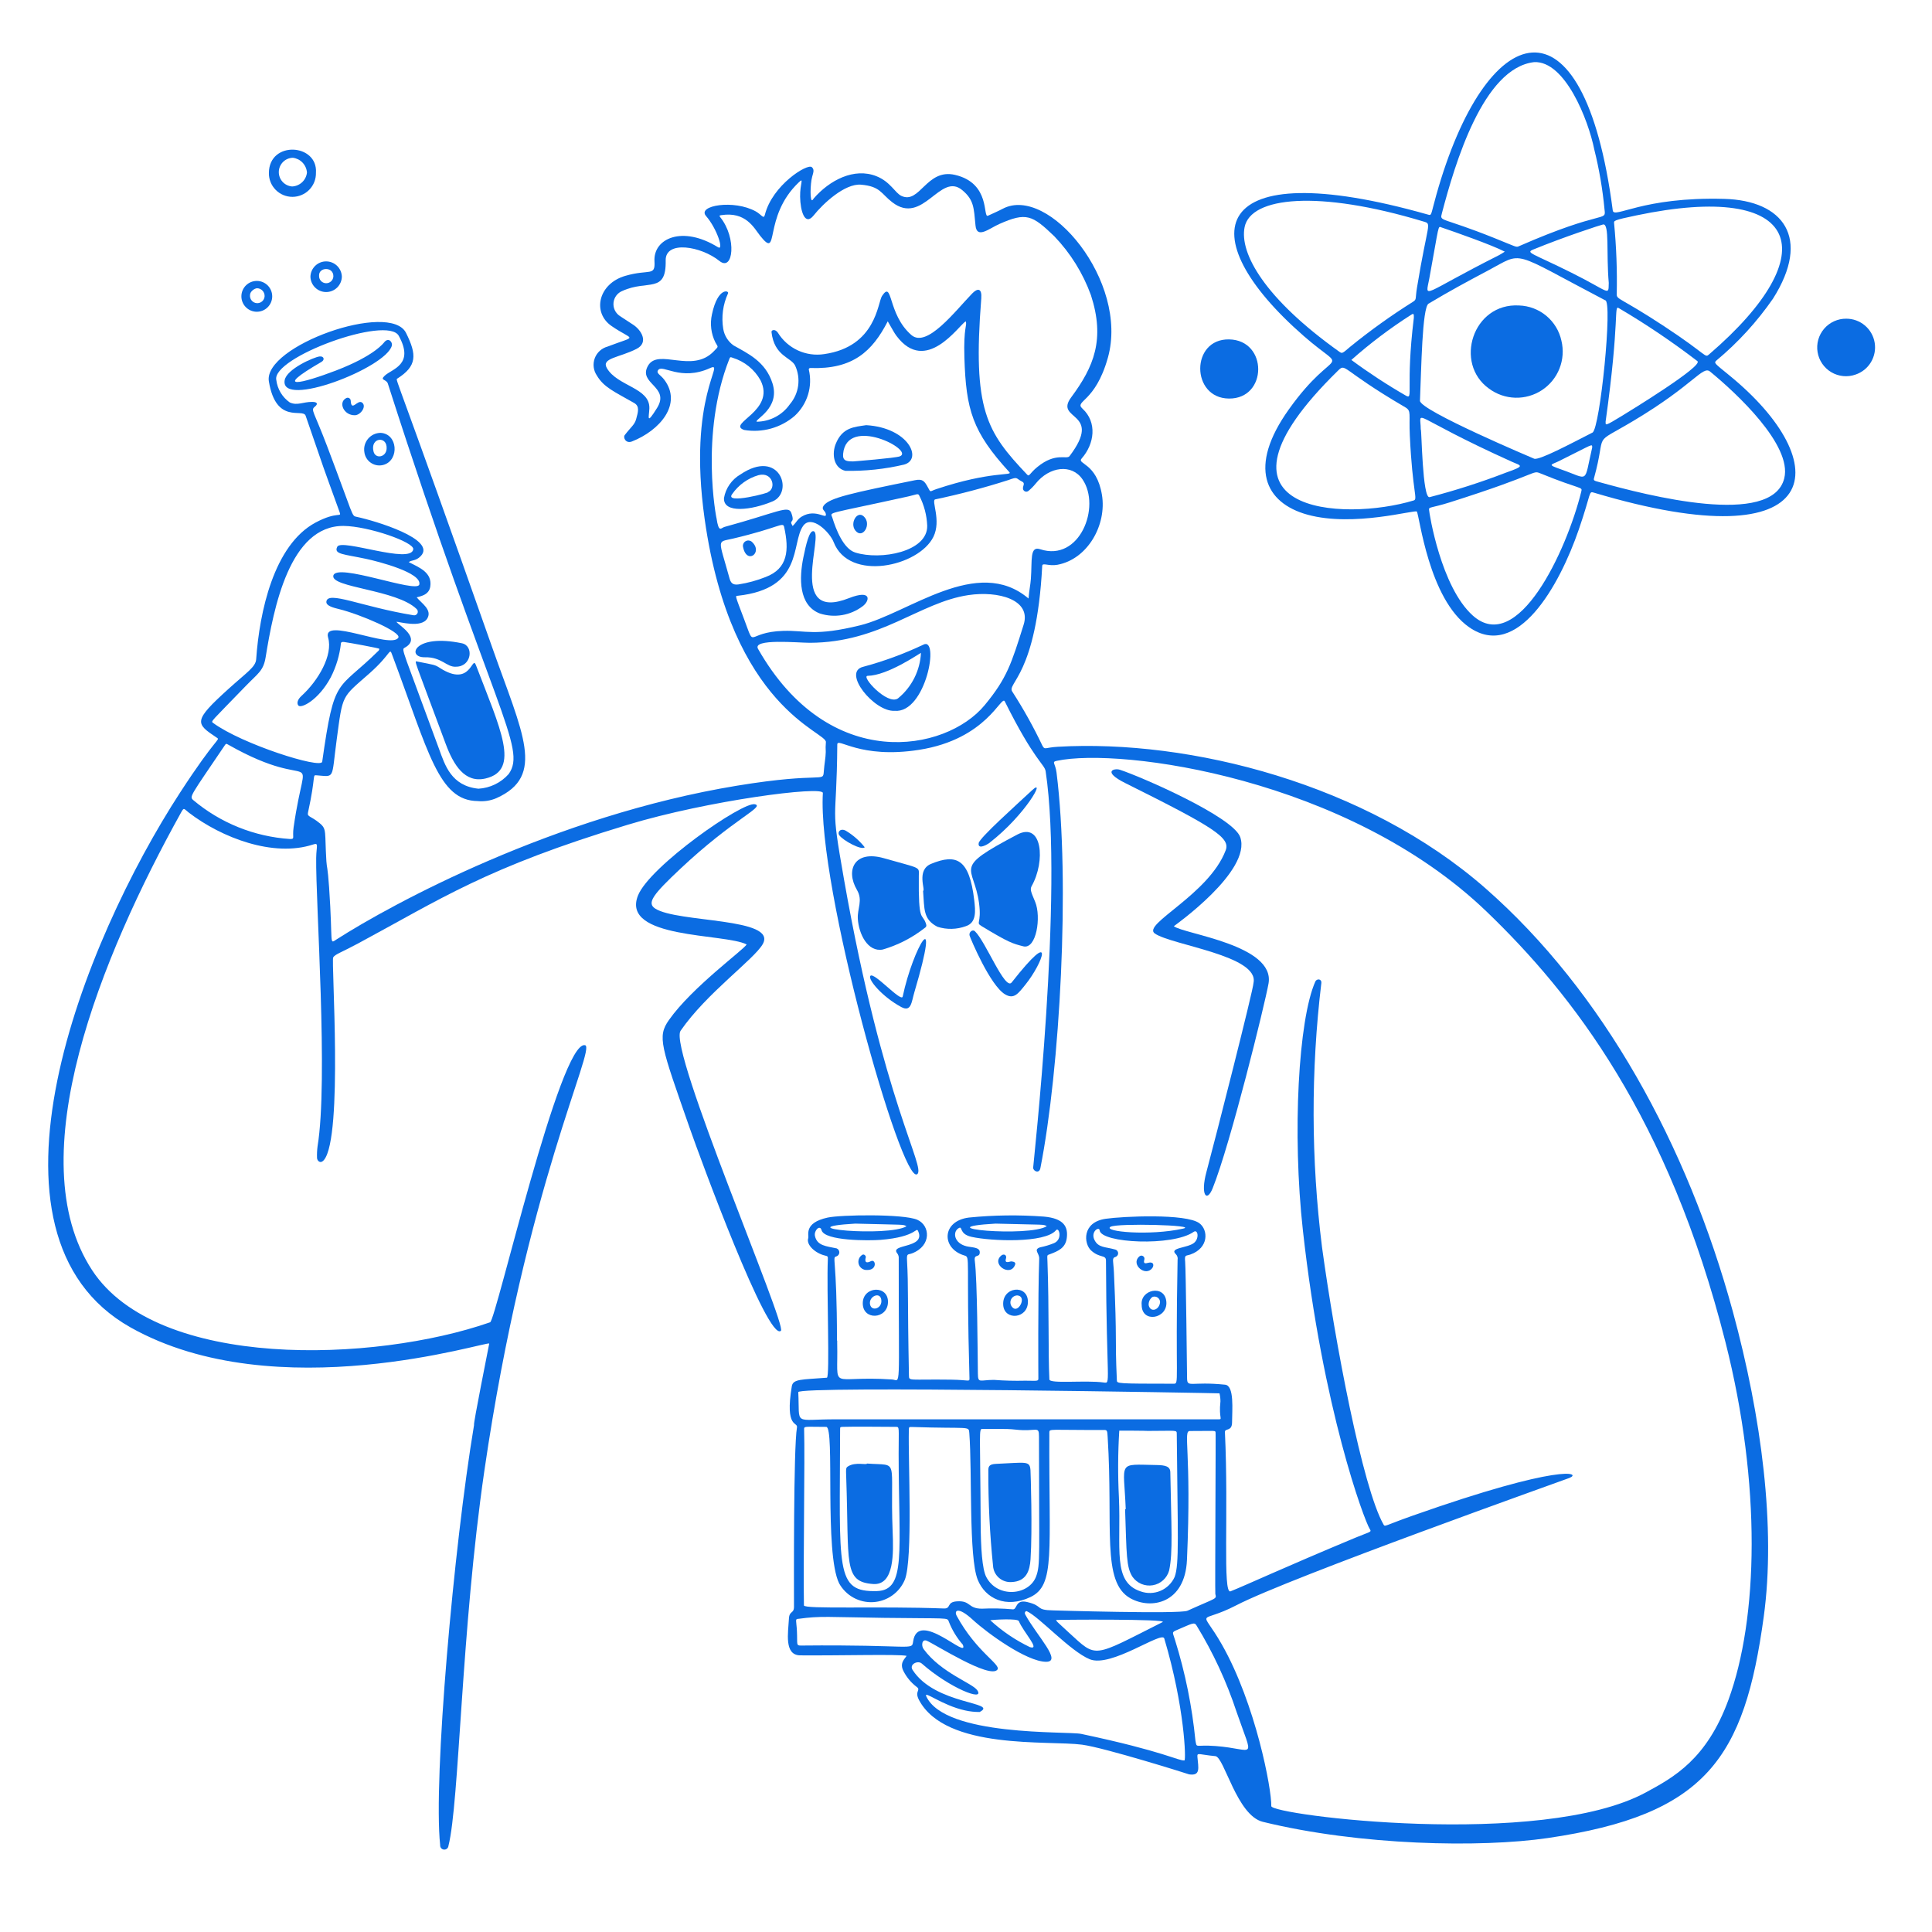 <svg width="154" height="154" viewBox="0 0 154 154" fill="none" xmlns="http://www.w3.org/2000/svg">
<path d="M38.996 107.098C39.021 106.821 22.028 112.338 10.414 105.813C-2.75 98.419 6.658 75.007 14.357 63.172C17.26 58.711 17.571 58.996 17.291 58.808C15.584 57.663 15.343 57.505 18.237 54.891C19.68 53.588 20.377 53.162 20.419 52.555C20.682 48.788 21.824 43.433 25.155 41.653C26.904 40.72 27.24 41.282 27.072 40.826C25.597 36.756 26.05 38.05 24.362 33.137C24.146 32.507 22.002 33.878 21.431 30.397C20.971 27.586 31.09 23.986 32.364 26.535C33.235 28.279 33.253 29.18 31.652 30.188C31.506 30.279 31.682 30.177 39.25 51.651C41.661 58.495 43.516 61.847 39.575 63.618C39.102 63.824 38.585 63.904 38.072 63.853C34.958 63.819 34.17 59.978 31.294 52.291C31.004 51.516 31.302 52.042 29.43 53.692C27.206 55.652 27.331 55.284 26.832 59C26.408 62.156 26.725 61.913 25.226 61.8C24.879 61.774 25.2 61.8 24.55 64.772C24.474 65.122 24.763 65.024 25.479 65.615C26.065 66.096 25.87 66.281 26.016 68.647C26.049 69.176 26.116 69.045 26.234 70.746C26.55 75.329 26.216 75.268 26.832 74.877C31.259 72.041 44.198 65.016 58.76 62.625C65.669 61.492 65.599 62.425 65.667 61.476C65.712 60.862 65.814 60.402 65.821 59.943C65.804 59.684 65.808 59.425 65.831 59.167C65.973 58.339 58.311 56.534 56.167 41.368C54.778 31.537 57.905 28.748 56.599 29.341C54.23 30.414 52.808 29.001 52.46 29.501C52.28 29.758 52.65 29.872 52.946 30.264C54.417 32.209 52.591 34.317 50.374 35.189C49.88 35.384 49.653 34.874 49.794 34.687C50.283 34.043 50.587 33.861 50.707 33.409C50.861 32.843 51.009 32.384 50.546 32.121C48.936 31.201 48.128 30.871 47.572 29.927C47.438 29.728 47.353 29.5 47.324 29.262C47.296 29.024 47.324 28.782 47.408 28.557C47.491 28.332 47.627 28.131 47.804 27.969C47.981 27.807 48.195 27.69 48.426 27.627C50.874 26.685 50.523 27.212 48.747 25.987C47.181 24.907 47.696 22.61 49.846 21.987C51.77 21.429 52.241 22.063 52.168 20.825C52.063 19.013 54.383 17.939 57.235 19.709C57.721 20.01 57.158 18.228 56.276 17.215C55.548 16.38 58.506 15.883 60.249 16.855C60.701 17.107 60.87 17.509 60.968 17.122C61.558 14.758 64.357 13.011 64.71 13.323C64.921 13.51 64.843 13.721 64.739 14.084C64.581 14.641 64.547 16.149 64.767 15.945C64.806 15.909 64.828 15.857 64.864 15.816C66.117 14.371 68.076 13.335 69.858 14.044C70.979 14.489 71.342 15.378 71.851 15.616C73.324 16.302 73.844 13.411 76.121 13.939C79.001 14.606 78.312 17.397 78.753 17.194C79.148 17.012 79.546 16.842 79.93 16.639C83.571 14.714 90.002 22.451 88.311 28.507C87.302 32.124 85.597 31.942 86.286 32.575C87.469 33.662 87.242 35.386 86.22 36.545C85.811 37.01 87.403 36.852 87.835 39.438C88.235 41.832 86.703 44.574 84.285 45.019C83.582 45.147 83.09 44.822 83.075 45.102C82.621 53.841 80.225 54.454 80.691 55.131C81.581 56.51 82.381 57.946 83.086 59.428C83.288 59.811 83.293 59.581 84.313 59.525C94.84 58.916 108.895 62.463 118.42 70.819C127.79 79.04 134.517 91.32 138.12 104.525C140.42 112.972 141.56 121.764 140.589 128.863C139.049 140.126 136.028 144.658 123.372 146.511C118.006 147.296 108.397 147.111 100.662 145.219C98.582 144.71 97.586 140.047 96.877 139.982C95.568 139.862 95.414 139.658 95.446 140.045C95.523 140.923 95.713 141.571 94.784 141.435C94.769 141.419 88.064 139.31 86.255 139.069C83.572 138.712 75.386 139.519 73.255 135.51C72.868 134.78 73.439 134.743 73.068 134.463C72.633 134.134 72.278 133.711 72.028 133.227C71.672 132.569 72.116 132.236 72.267 131.987C71.578 131.843 67.044 131.974 63.789 131.949C62.48 131.939 62.831 130.119 62.885 129.032C62.918 128.357 63.29 128.657 63.289 128.064C63.289 126.341 63.242 115.45 63.526 113.78C63.606 113.307 62.552 113.896 63.115 110.498C63.213 109.907 63.907 109.974 65.91 109.817C66.166 109.797 65.88 102.806 65.987 100.379C65.997 100.149 65.983 100.131 65.757 100.079C64.997 99.905 64.24 99.221 64.425 98.693C64.501 98.469 64.032 97.477 65.965 97.055C67.016 96.825 72.013 96.748 73.118 97.228C74.14 97.675 74.282 99.291 72.705 99.903C72.375 100.031 72.266 99.87 72.299 100.472C72.421 102.709 72.326 103.19 72.452 109.633C72.461 110.112 72.423 109.927 75.81 109.973C77.266 109.992 77.286 110.185 77.276 109.839C77 100.066 77.378 100.228 76.859 100.071C75.014 99.514 75.059 97.321 77.228 97.052C79.215 96.852 81.216 96.827 83.208 96.975C84.817 97.117 85.153 97.799 85.031 98.7C84.925 99.484 84.341 99.73 83.671 99.979C83.447 100.061 83.473 100.011 83.493 100.564C83.632 104.451 83.541 107.709 83.646 109.952C83.664 110.329 86.537 109.997 87.977 110.199C88.57 110.283 88.198 110.408 88.157 100.482C88.157 99.992 87.667 100.307 86.976 99.679C86.378 99.136 86.228 97.423 88.136 97.149C89.505 96.951 94.538 96.717 95.601 97.503C96.316 98.031 96.368 99.47 94.897 99.993C94.514 100.129 94.412 99.983 94.469 100.576C94.526 101.168 94.618 109.492 94.622 109.862C94.633 110.651 94.924 110.092 97.653 110.374C98.403 110.45 98.211 112.407 98.208 113.369C98.208 114.141 97.622 113.812 97.639 114.157C97.945 120.652 97.444 127.101 98.087 126.844C99.406 126.317 102.203 125.004 108.052 122.565C109.252 122.064 109.355 122.144 109.178 121.867C108.753 121.191 105.445 112.4 103.855 98.085C102.992 90.32 103.5 81.25 104.845 78.238C104.953 77.996 105.357 78.002 105.325 78.355C104.485 85.35 104.503 92.42 105.378 99.411C106.423 107.045 108.61 118.57 110.274 121.505C110.407 121.739 110.322 121.617 112.613 120.81C124.513 116.614 126.104 117.411 125.095 117.808C124.616 117.996 102.842 125.729 98.534 127.964C95.49 129.542 95.673 128.061 97.392 131.079C100.079 135.8 101.378 142.64 101.333 143.964C101.31 144.674 122.844 147.391 131.187 142.876C133.42 141.668 136.037 140.239 137.774 135.497C140.145 129.026 140.419 118.357 137.538 106.986C132.989 89.029 125.33 79.237 118.514 72.679C107.425 62.01 89.336 59.564 84.243 60.644C83.795 60.739 84.121 60.822 84.217 61.588C85.316 70.306 84.485 85.249 82.928 93.118C82.837 93.574 82.364 93.363 82.353 93.084C82.346 92.908 84.797 71.113 83.349 61.483C83.263 60.906 82.458 60.665 80.091 55.908C79.818 55.358 78.674 58.924 73.256 59.77C68.504 60.513 66.748 58.74 66.74 59.342C66.69 66.046 66.154 63.706 67.277 70.104C70.414 87.922 73.85 93.1 73.103 93.599C71.867 94.42 65.139 70.652 65.591 63.211C65.627 62.615 56.429 63.804 50.039 65.741C38.713 69.169 35.153 71.651 28.533 75.208C27.208 75.92 26.717 76.058 26.559 76.312C26.39 76.581 27.361 90.582 25.828 92.455C25.532 92.818 25.273 92.509 25.27 92.295C25.259 91.987 25.273 91.68 25.312 91.375C26.179 86.123 25.15 71.843 25.203 68.378C25.218 67.415 25.433 67.156 24.95 67.317C21.799 68.35 17.677 66.791 15.047 64.77C14.647 64.464 14.68 64.324 14.434 64.764C8.076 76.203 1.482 92.293 7.342 101.246C12.562 109.222 29.852 108.612 39.068 105.399C39.533 105.237 44.648 82.858 46.636 83.313C47.538 83.519 41.904 94.602 38.607 117.244C36.748 130.005 36.619 143.661 35.746 147.134C35.737 147.222 35.694 147.302 35.626 147.358C35.558 147.413 35.471 147.44 35.384 147.431C35.297 147.423 35.216 147.381 35.16 147.312C35.104 147.245 35.077 147.158 35.085 147.071C34.529 141.854 36.158 123.314 37.79 113.568C37.67 113.727 38.989 107.175 38.996 107.098ZM86.958 23.526C86.322 21.775 85.328 20.176 84.038 18.832C82.275 17.138 81.81 16.901 79.66 17.853C78.832 18.22 77.864 19.072 77.758 17.975C77.622 16.562 77.639 15.937 76.701 15.155C74.933 13.679 73.581 18.035 71.11 16.113C70.221 15.424 70.171 14.853 68.634 14.721C67.339 14.61 65.603 16.232 64.854 17.174C64.15 18.056 63.794 16.8 63.777 15.678C63.761 14.614 64.117 14.111 63.669 14.537C60.756 17.312 62.183 20.79 60.594 18.797C60.108 18.184 59.461 16.841 57.485 17.151C57.361 17.171 57.309 17.184 57.409 17.311C58.752 18.979 58.447 21.687 57.348 20.802C55.877 19.617 53.032 19.144 53.062 20.756C53.114 23.439 51.627 22.273 49.62 23.186C49.426 23.261 49.256 23.389 49.13 23.554C49.004 23.72 48.925 23.917 48.904 24.124C48.882 24.331 48.918 24.54 49.007 24.728C49.096 24.916 49.236 25.076 49.41 25.19C49.755 25.405 50.086 25.643 50.431 25.858C51.117 26.283 51.735 27.303 50.738 27.81C49.358 28.514 47.912 28.535 48.372 29.339C49.213 30.8 51.827 30.898 51.761 32.563C51.735 33.222 51.485 33.947 52.375 32.517C53.44 30.805 50.833 30.593 51.65 29.158C52.474 27.709 55.172 29.829 56.911 27.987C57.294 27.586 57.253 27.701 57.027 27.297C56.677 26.602 56.58 25.807 56.752 25.048C57.227 22.812 58.184 23.167 58.023 23.403C57.623 24.282 57.493 25.259 57.649 26.211C57.736 26.74 58.028 27.214 58.463 27.528C59.581 28.166 61.026 28.8 61.578 30.565C62.196 32.545 60.167 33.412 60.312 33.614C60.831 33.611 61.342 33.484 61.802 33.243C62.262 33.002 62.658 32.654 62.955 32.228C63.314 31.808 63.544 31.295 63.62 30.748C63.695 30.201 63.612 29.644 63.381 29.143C63.054 28.474 61.721 28.401 61.496 26.47C61.476 26.299 61.787 26.197 62.006 26.52C62.385 27.135 62.937 27.625 63.593 27.929C64.249 28.232 64.979 28.336 65.693 28.227C69.841 27.635 69.955 24.121 70.306 23.592C71.183 22.273 70.721 25.028 72.644 26.703C73.879 27.776 76.145 24.786 77.488 23.399C77.928 22.943 78.282 22.962 78.217 23.794C77.516 32.671 78.626 34.413 81.885 37.844C82.049 38.017 82.082 37.718 82.679 37.231C84.162 36.013 85.023 36.662 85.254 36.357C87.986 32.748 83.988 33.546 85.388 31.666C87.191 29.238 88.101 27.047 86.958 23.526ZM96.892 114.229C96.905 113.977 96.856 114.075 94.843 114.066C94.28 114.066 94.996 115.664 94.613 124.337C94.46 127.827 91.745 128.315 90.108 127.403C87.778 126.108 88.742 121.722 88.292 114.546C88.263 114.08 88.262 113.982 88.024 113.983C83.636 114.003 83.646 113.854 83.644 114.19C83.597 123.765 84.132 126.341 82.146 127.298C80.179 128.24 78.526 127.408 77.93 125.909C77.21 124.097 77.499 117.376 77.264 114.228C77.219 113.637 77.298 113.901 72.697 113.745C72.453 113.737 72.451 113.745 72.444 113.992C72.382 116.43 72.776 124.257 72.126 125.916C71.915 126.422 71.567 126.858 71.12 127.174C70.674 127.491 70.147 127.676 69.6 127.706C69.054 127.737 68.509 127.614 68.03 127.349C67.55 127.085 67.155 126.691 66.889 126.212C65.686 123.785 66.564 113.736 65.86 113.737C64.07 113.737 64.091 113.649 64.097 113.976C64.167 116.275 64.02 124.414 64.081 127.968C64.085 128.284 70.114 128.016 75.235 128.212C75.835 128.235 75.43 127.706 76.257 127.644C77.396 127.56 77.127 128.228 78.269 128.228C79.084 128.188 79.901 128.205 80.714 128.279C81.097 128.333 80.901 127.469 81.864 127.695C83.229 128.014 82.443 128.344 83.986 128.366C84.009 128.366 94.04 128.668 94.651 128.392C97.031 127.315 96.975 127.489 96.874 127.054C96.841 126.858 96.922 113.664 96.892 114.229ZM57.113 41.301C57.295 42.52 57.468 42.079 57.75 42.001C61.943 40.858 62.839 40.245 63.072 40.879C63.415 41.815 62.833 41.349 63.18 41.929C63.473 41.652 63.563 41.387 63.895 41.184C65.075 40.463 65.994 41.554 65.811 40.904C65.755 40.706 65.437 40.602 65.658 40.3C66.111 39.678 67.958 39.29 72.928 38.278C73.541 38.153 73.689 38.341 73.972 38.863C74.202 39.292 74.09 39.17 74.635 38.987C78.993 37.531 80.737 37.937 80.461 37.639C77.501 34.412 77.002 32.656 76.872 28.506C76.795 26.034 77.111 25.951 76.977 25.609C76.394 25.977 73.799 29.884 71.466 26.783C71.258 26.507 71.183 26.323 70.762 25.612C69.528 28.016 67.972 29.456 64.6 29.334C64.584 29.332 64.567 29.334 64.552 29.338C64.536 29.343 64.522 29.35 64.509 29.36C64.497 29.371 64.487 29.384 64.479 29.398C64.472 29.413 64.468 29.428 64.467 29.445C64.627 30.106 64.608 30.799 64.41 31.451C64.212 32.102 63.844 32.689 63.343 33.151C62.795 33.623 62.149 33.968 61.452 34.161C60.755 34.355 60.024 34.393 59.311 34.272C57.895 33.763 61.863 32.771 60.62 30.311C60.14 29.45 59.345 28.808 58.403 28.519C58.233 28.458 58.206 28.434 58.135 28.614C55.767 34.605 57.114 41.378 57.113 41.301ZM74.402 42.792C73.236 45.159 67.679 46.4 66.448 43.206C66.153 42.44 64.685 40.957 64.009 41.933C63.044 43.331 64.067 46.916 58.797 47.49C58.6 47.511 58.573 47.4 59.319 49.372C60.25 51.832 59.404 50.374 62.443 50.287C64.253 50.234 64.928 50.739 68.568 49.842C72.412 48.894 77.908 44.237 81.983 47.708C82.053 46.913 82.128 46.701 82.171 46.145C82.284 44.672 82.059 43.498 82.912 43.779C86.064 44.819 87.773 40.391 86.291 38.217C85.421 36.94 83.645 37.194 82.561 38.539C82.39 38.751 82.199 38.946 81.99 39.12C81.95 39.158 81.898 39.182 81.844 39.19C81.789 39.197 81.734 39.188 81.685 39.163C81.636 39.137 81.596 39.098 81.57 39.049C81.545 39 81.535 38.944 81.543 38.89C81.537 38.73 81.729 38.515 81.477 38.391C80.94 38.127 81.17 37.971 80.373 38.267C78.457 38.88 76.51 39.394 74.542 39.807C74.211 39.889 75.049 41.479 74.402 42.791V42.792ZM40.545 61.701C42.034 59.604 39.304 56.732 30.916 30.579C30.796 30.206 30.25 30.341 30.664 29.949C31.246 29.395 33.062 29.081 31.784 26.766C30.873 25.112 21.617 28.5 22.025 30.295C22.069 30.651 22.188 30.994 22.372 31.301C22.557 31.609 22.805 31.874 23.099 32.08C23.7 32.354 24.157 32.028 24.895 32.035C25.234 32.035 25.409 32.166 25.093 32.419C24.75 32.695 25.003 32.741 26.07 35.552C28.235 41.256 28.011 41.111 28.424 41.197C29.886 41.504 34.842 42.983 33.535 44.329C33.136 44.74 32.802 44.622 32.581 44.809C33.46 45.246 34.469 45.653 34.296 46.763C34.188 47.462 33.445 47.534 33.215 47.616C33.598 48.085 34.458 48.601 34.067 49.286C33.601 50.103 31.793 49.538 31.596 49.564C31.777 49.841 33.636 50.875 32.252 51.634C31.979 51.787 32.068 51.698 34.996 59.698C35.465 60.976 35.961 62.648 38.139 62.868C38.597 62.841 39.045 62.724 39.458 62.524C39.871 62.324 40.24 62.044 40.545 61.701ZM60.423 51.721C66.087 61.676 75.395 59.95 78.486 56.211C80.262 54.065 80.616 52.915 81.596 49.789C82.221 47.796 79.568 47.082 77.195 47.435C73.258 48.021 70.226 51.218 64.554 51.237C63.64 51.24 59.944 50.875 60.423 51.721ZM92.802 130.599C92.617 129.978 88.565 132.957 86.865 132.26C85.31 131.622 82.833 128.868 81.841 128.427C81.793 128.405 81.615 128.499 81.728 128.705C82.656 130.4 84.718 132.483 83.365 132.461C81.815 132.436 78.703 130.18 77.553 129.123C76.351 128.015 76.029 128.376 76.261 128.804C77.827 131.686 79.814 132.68 79.504 133.086C78.913 133.862 74.539 131.067 73.88 130.786C73.489 130.618 73.413 131.17 73.622 131.45C75.02 133.355 77.527 134.165 77.904 134.739C78.508 135.659 75.717 134.571 73.472 132.599C73.166 132.327 72.451 132.658 72.741 133.108C74.552 135.923 79.655 135.652 78.087 136.464C77.696 136.466 77.307 136.423 76.926 136.338C75.071 135.931 73.597 134.703 73.834 135.217C75.327 138.446 85.082 137.977 86.187 138.21C92.862 139.623 93.939 140.376 94.415 140.321C94.543 140.3 94.439 136.085 92.802 130.596V130.599ZM27.397 41.922C23.09 41.876 21.812 48.458 21.174 52.39C20.997 53.48 20.561 53.675 19.618 54.65C16.766 57.601 16.791 57.48 16.988 57.625C19.275 59.312 25.598 61.317 25.683 60.716C26.665 53.77 26.844 55.164 30.192 51.85C30.222 51.809 30.235 51.76 30.231 51.71C30.231 51.674 27.873 51.229 27.42 51.173C27.278 51.156 27.19 51.188 27.178 51.265C27.076 52.216 26.8 53.14 26.365 53.991C25.392 55.812 23.983 56.514 23.776 56.229C23.635 56.034 23.739 55.739 24.024 55.479C25.368 54.258 26.56 52.216 26.153 50.818C25.662 49.132 31.163 51.76 31.749 50.833C32.03 50.39 28.716 48.967 27.025 48.552C26.638 48.456 25.979 48.305 26.015 47.961C26.11 47.056 28.817 48.365 32.936 49.038C32.999 49.056 33.066 49.052 33.126 49.026C33.186 49.001 33.236 48.956 33.268 48.899C33.299 48.842 33.311 48.776 33.3 48.711C33.289 48.647 33.258 48.588 33.209 48.544C31.63 47.001 26.373 46.842 26.569 45.889C26.79 44.808 33.252 47.331 33.423 46.593C33.644 45.646 30.136 44.753 29.185 44.548C27.399 44.165 26.579 44.19 26.885 43.579C27.225 42.908 32.772 45.012 32.941 43.781C33.022 43.212 29.37 41.944 27.397 41.922ZM97.1 113.135C97.513 113.135 97.126 113.117 97.282 111.697C97.282 111.483 97.256 111.271 97.206 111.063C97.116 111.048 63.605 110.441 63.631 110.969C63.766 113.728 63.166 113.115 66.71 113.135H97.1ZM93.866 100.417C93.882 100.338 93.877 100.256 93.853 100.179C93.83 100.102 93.787 100.032 93.731 99.975C93.159 99.443 94.661 99.491 95.177 99.069C95.617 98.71 95.484 97.953 95.148 98.192C93.475 99.367 87.767 99.095 87.653 98.072C87.615 97.729 86.924 98.172 87.233 98.821C87.542 99.47 88.091 99.371 88.912 99.605C88.974 99.624 89.028 99.663 89.066 99.715C89.105 99.766 89.126 99.829 89.127 99.894C89.128 99.959 89.109 100.022 89.071 100.074C89.034 100.127 88.981 100.167 88.92 100.188C88.6 100.275 88.749 100.495 88.791 101.414C89.053 107.24 88.86 106.368 89.025 110.022C89.036 110.286 89.012 110.293 93.541 110.297C94.022 110.3 93.672 110.286 93.866 100.416V100.417ZM77.947 109.482C77.958 110.296 78.092 109.991 79.231 109.991C80.057 110.054 80.886 110.076 81.715 110.055C82.622 110.055 82.782 110.124 82.768 109.87C82.768 109.854 82.725 103.417 82.836 100.325C82.852 99.877 82.34 99.616 82.908 99.424C83.291 99.348 83.667 99.234 84.028 99.086C84.723 98.776 84.412 97.779 84.178 98.059C83.305 99.112 78.989 98.936 77.442 98.59C76.379 98.353 76.782 97.654 76.388 97.913C75.924 98.22 76.052 99.089 77.024 99.337C77.415 99.437 78.082 99.402 78.097 99.792C78.114 100.299 77.625 99.908 77.699 100.476C77.906 102.059 77.924 107.872 77.947 109.482V109.482ZM66.715 106.855C66.745 106.855 66.728 106.855 66.732 107.058C66.83 111.034 65.966 109.613 71.101 109.958C71.831 110.008 71.629 111.145 71.638 100.312C71.652 100.166 71.609 100.019 71.518 99.903C70.889 99.137 73.789 99.53 73.196 98.16C73.004 97.719 73.179 98.594 70.172 98.831C69.324 98.898 65.726 98.931 65.487 98.059C65.358 97.581 64.866 98.094 64.96 98.519C65.132 99.306 65.858 99.33 66.691 99.51C66.755 99.536 66.81 99.582 66.848 99.64C66.886 99.699 66.905 99.767 66.903 99.837C66.9 99.907 66.876 99.974 66.834 100.029C66.792 100.084 66.734 100.126 66.668 100.147C66.294 100.265 66.715 100.15 66.715 106.854V106.855ZM23.115 66.877C23.538 66.877 23.283 66.788 23.404 65.945C24.426 58.819 25.51 63.511 18.211 59.369C18.021 59.262 18.019 59.258 17.9 59.435C15.174 63.465 15.087 63.486 15.395 63.768C17.57 65.602 20.276 66.691 23.115 66.877ZM93.811 129.928C93.356 130.121 93.486 130.116 93.664 130.733C94.476 133.338 95.019 136.019 95.287 138.734C95.413 139.395 95.23 139.049 96.909 139.177C100.066 139.418 99.958 140.48 98.563 136.444C97.77 134.04 96.702 131.735 95.38 129.575C95.206 129.26 95.004 129.423 93.811 129.928ZM71.63 115.887C71.63 113.712 71.717 113.74 71.396 113.735C71.38 113.735 67.621 113.705 67.168 113.735C66.968 113.75 66.965 113.747 66.965 113.947C66.944 125.177 66.54 126.92 69.904 126.825C72.247 126.752 71.643 123.742 71.63 115.887ZM73.908 41.9C73.874 41.07 73.66 40.257 73.281 39.518C73.188 39.288 73.047 39.427 72.432 39.563C65.686 41.052 66.194 40.776 66.341 41.249C66.638 42.204 67.224 43.739 68.175 44.043C70.175 44.674 73.962 43.994 73.908 41.896V41.9ZM63.523 130.01C63.575 131.101 63.437 131.171 63.861 131.167C72.793 131.076 72.676 131.597 72.786 130.843C73.16 128.205 77.282 132.411 76.744 131.094C76.27 130.553 75.894 129.935 75.632 129.265C75.512 128.912 75.632 129.029 70.42 128.959C66.032 128.901 65.403 128.793 63.667 129.035C63.339 129.035 63.484 129.169 63.523 130.01ZM82.817 114.5C82.817 113.607 82.626 114.146 80.964 113.956C80.08 113.855 79.201 113.926 78.315 113.897C78.001 113.886 78.135 114.091 78.169 121.403C78.178 123.396 78.293 125.082 78.613 125.696C79.508 127.42 82.024 127.18 82.589 125.658C82.941 124.71 82.818 124.071 82.817 114.5ZM91.489 114.059C91.489 114.043 89.233 114.031 89.217 114.039C89.109 115.803 89.099 117.572 89.188 119.338C89.372 123.471 88.655 126.1 90.92 126.85C91.433 127.035 91.998 127.019 92.5 126.806C93.002 126.592 93.406 126.198 93.63 125.7C94.013 124.682 93.87 122.287 93.8 114.298C93.797 113.962 93.826 114.059 91.489 114.059ZM62.504 42.003C62.409 41.572 62.108 42.064 58.424 42.932C57.107 43.242 57.258 42.855 58.16 46.136C58.29 46.612 58.581 46.617 58.871 46.583C59.609 46.469 60.332 46.272 61.025 45.996C62.814 45.322 62.91 43.842 62.504 42.006V42.003ZM84.18 129.127C84.222 129.241 84.141 129.167 85.201 130.136C87.467 132.206 87.023 132.138 92.668 129.298C93.194 129.036 84.262 129.104 84.18 129.13V129.127ZM78.925 129.141C79.869 130.013 80.939 130.739 82.098 131.294C82.972 131.557 81.568 130.085 81.211 129.218C81.113 128.986 79.175 129.111 78.925 129.148V129.141ZM79.385 97.533C73.445 97.872 82.068 98.639 83.443 97.736C83.104 97.577 83.45 97.643 79.386 97.536L79.385 97.533ZM88.52 97.785C87.877 98.177 91.647 98.525 94.302 97.934C95.589 97.651 89.023 97.484 88.522 97.788L88.52 97.785ZM68.198 97.533C62.401 97.871 70.817 98.62 72.261 97.744C71.945 97.584 72.263 97.643 68.2 97.536L68.198 97.533Z" fill="#0B6CE2"/>
<path d="M60.182 64.109C60.975 64.319 58.469 65.267 54.242 69.24C52.056 71.295 51.526 71.979 52.233 72.427C54.024 73.566 62.009 73.13 60.796 75.259C60.1 76.48 56.31 79.168 54.249 82.163C53.245 83.619 62.743 105.646 62.246 106.079C61.206 106.982 55.828 92.358 54.957 89.863C52.688 83.36 52.373 82.649 53.322 81.303C55.171 78.68 59.291 75.7 59.517 75.282C57.765 74.381 49.476 74.867 50.852 71.386C51.776 69.051 59.225 63.854 60.182 64.109Z" fill="#0B6CE2"/>
<path d="M99.917 78.348C100.388 76.172 93.417 75.347 92.054 74.413C90.99 73.685 96.36 71.314 97.701 67.775C98.079 66.779 96.789 65.953 89.709 62.426C87.814 61.483 88.817 61.211 89.267 61.358C90.967 61.913 98.296 65.109 98.859 66.728C99.798 69.429 93.581 73.81 93.566 73.827C94.353 74.459 101.663 75.313 101.114 78.402C100.83 80.002 98.076 91.203 96.662 94.715C96.184 95.901 95.676 95.234 96.161 93.433C96.915 90.627 99.917 78.829 99.917 78.348Z" fill="#0B6CE2"/>
<path d="M82.236 70.625C82.082 70.904 82.191 71.111 82.514 71.889C83.009 73.084 82.614 75.699 81.565 75.431C80.707 75.212 80.401 75.128 78.259 73.832C77.737 73.516 78.259 73.659 78.042 72.004C77.626 68.901 75.81 69.306 81.082 66.526C83.087 65.469 83.348 68.643 82.236 70.625Z" fill="#0B6CE2"/>
<path d="M73.239 69.817C73.201 73.623 73.493 72.735 73.798 73.593C73.875 73.8 73.85 73.885 73.664 74.002C72.679 74.768 71.558 75.34 70.36 75.688C69.166 75.911 68.45 74.438 68.377 73.235C68.327 72.419 68.798 71.769 68.308 70.936C67.383 69.357 68.107 67.742 70.448 68.406C73.474 69.268 73.246 69.061 73.239 69.817Z" fill="#0B6CE2"/>
<path d="M74.218 68.858C76.25 68.021 77.271 68.474 77.656 71.751C77.753 72.585 77.858 73.543 76.988 73.826C76.261 74.093 75.466 74.111 74.728 73.875C73.566 73.284 73.692 72.447 73.578 71.009C73.8 70.986 73.006 69.357 74.218 68.858Z" fill="#0B6CE2"/>
<path d="M81.741 78.479C81.151 79.211 80.821 79.676 80.118 79.262C78.927 78.561 77.367 74.834 77.289 74.586C77.202 74.311 77.519 74.049 77.708 74.227C78.569 75.042 80.108 78.988 80.64 78.312C84.218 73.758 83.131 76.754 81.741 78.479Z" fill="#0B6CE2"/>
<path d="M25.184 13.77C25.189 14.02 25.146 14.268 25.055 14.5C24.964 14.732 24.827 14.944 24.653 15.123C24.48 15.302 24.272 15.444 24.042 15.541C23.813 15.639 23.566 15.69 23.316 15.691C23.067 15.692 22.82 15.643 22.589 15.548C22.359 15.452 22.15 15.312 21.975 15.134C21.799 14.957 21.661 14.746 21.568 14.515C21.475 14.283 21.429 14.036 21.433 13.786C21.453 11.185 25.344 11.441 25.184 13.77ZM23.289 14.863C23.585 14.849 23.866 14.729 24.083 14.526C24.299 14.323 24.436 14.049 24.468 13.754C24.446 13.458 24.322 13.179 24.118 12.964C23.913 12.749 23.64 12.612 23.345 12.576C23.051 12.582 22.77 12.701 22.561 12.909C22.352 13.117 22.231 13.398 22.224 13.693C22.217 13.987 22.323 14.273 22.522 14.491C22.72 14.709 22.995 14.843 23.289 14.863Z" fill="#0B6CE2"/>
<path d="M72.882 79.101C72.652 79.875 72.64 80.704 71.835 80.269C70.343 79.463 69.179 78.096 69.372 77.795C69.622 77.405 71.85 79.941 71.955 79.434C72.769 75.548 75.105 71.6 72.882 79.101Z" fill="#0B6CE2"/>
<path d="M78.012 67.201C78.079 66.785 81.014 64.158 82.273 62.985C83.411 61.93 81.756 64.939 78.894 67.164C79.011 67.11 77.904 67.873 78.012 67.201Z" fill="#0B6CE2"/>
<path d="M27.249 22.061C27.24 22.388 27.103 22.698 26.869 22.926C26.634 23.153 26.32 23.28 25.993 23.279C25.666 23.278 25.352 23.149 25.119 22.92C24.886 22.691 24.751 22.38 24.744 22.053C24.753 21.727 24.89 21.416 25.124 21.189C25.359 20.961 25.673 20.834 26 20.835C26.327 20.837 26.641 20.965 26.874 21.194C27.107 21.423 27.242 21.734 27.249 22.061ZM26.573 22.04C26.598 21.235 25.398 21.274 25.433 21.978C25.426 22.129 25.479 22.277 25.58 22.389C25.681 22.501 25.823 22.568 25.974 22.576C26.124 22.584 26.272 22.531 26.384 22.43C26.497 22.329 26.564 22.188 26.573 22.037V22.04Z" fill="#0B6CE2"/>
<path d="M20.484 22.392C20.645 22.394 20.805 22.428 20.953 22.491C21.101 22.555 21.236 22.647 21.349 22.762C21.461 22.878 21.55 23.014 21.61 23.164C21.67 23.314 21.7 23.474 21.698 23.635C21.697 23.797 21.663 23.956 21.599 24.105C21.536 24.253 21.444 24.387 21.328 24.5C21.213 24.613 21.076 24.702 20.927 24.762C20.777 24.822 20.617 24.852 20.455 24.85C20.13 24.846 19.819 24.713 19.591 24.48C19.363 24.247 19.237 23.933 19.241 23.607C19.245 23.281 19.378 22.97 19.611 22.742C19.844 22.515 20.158 22.389 20.484 22.392ZM21.092 23.619C21.096 23.537 21.084 23.456 21.056 23.379C21.029 23.303 20.986 23.233 20.93 23.173C20.875 23.113 20.808 23.064 20.734 23.031C20.66 22.997 20.58 22.978 20.498 22.976C20.298 22.976 19.925 23.234 19.929 23.517C19.92 23.594 19.927 23.673 19.949 23.748C19.971 23.823 20.008 23.892 20.058 23.952C20.107 24.013 20.168 24.062 20.238 24.099C20.306 24.135 20.382 24.157 20.46 24.164C20.538 24.17 20.616 24.161 20.69 24.137C20.764 24.113 20.833 24.074 20.892 24.023C20.951 23.972 20.999 23.91 21.033 23.84C21.068 23.77 21.088 23.694 21.092 23.616V23.619Z" fill="#0B6CE2"/>
<path d="M68.928 67.537C68.674 67.807 67.165 66.978 66.893 66.568C66.724 66.313 67.009 65.982 67.434 66.225C68.006 66.57 68.512 67.014 68.928 67.537Z" fill="#0B6CE2"/>
<path d="M69.046 33.89C72.434 34.092 73.569 36.618 72.065 37.033C70.53 37.395 68.955 37.561 67.378 37.529C66.429 37.299 66.299 36.163 66.616 35.382C67.145 34.066 68.087 34.033 69.046 33.89ZM68.009 36.779C68.051 36.779 71.377 36.511 71.727 36.375C72.957 35.897 67.484 33.07 67.204 36.186C67.155 36.748 67.489 36.779 68.009 36.779Z" fill="#0B6CE2"/>
<path d="M57.71 39.692C57.779 39.304 57.931 38.937 58.156 38.614C58.381 38.291 58.673 38.02 59.013 37.822C62.156 35.697 63.3 39.237 61.595 39.96C59.938 40.662 57.632 40.965 57.71 39.692ZM61.195 39.232C61.9 38.964 61.607 37.584 60.465 37.874C59.613 38.119 58.872 38.65 58.366 39.378C57.683 40.258 61.508 39.232 61.195 39.232Z" fill="#0B6CE2"/>
<path d="M64.832 42.34C65.744 42.454 62.686 49.636 67.669 47.679C69.544 46.943 69.318 47.922 68.763 48.322C68.282 48.685 67.722 48.927 67.128 49.028C66.534 49.129 65.925 49.085 65.351 48.902C63.639 48.244 63.706 46.054 64.034 44.444C64.246 43.405 64.504 42.298 64.832 42.34Z" fill="#0B6CE2"/>
<path d="M38.711 62.051C37.047 62.448 36.151 60.983 35.517 59.27C32.952 52.345 32.987 52.677 33.27 52.734C34.624 53.001 34.655 52.98 35.048 53.233C37.583 54.867 37.607 52.153 37.941 53.028C39.875 58.089 41.51 61.385 38.711 62.051Z" fill="#0B6CE2"/>
<path d="M30.657 27.246C30.99 26.886 31.306 27.278 31.232 27.557C30.752 29.343 22.314 32.584 22.69 30.312C22.837 29.414 25.025 28.463 25.473 28.413C25.822 28.374 25.909 28.68 25.627 28.845C21.596 31.183 24.105 30.557 26.782 29.534C29.924 28.327 30.605 27.303 30.657 27.246Z" fill="#0B6CE2"/>
<path d="M36.339 53.143C35.606 53.195 35.206 52.361 33.871 52.391C32.375 52.423 32.991 50.474 36.821 51.276C37.791 51.478 37.6 53.151 36.339 53.143Z" fill="#0B6CE2"/>
<path d="M29.042 36.029C29.013 35.841 29.024 35.649 29.076 35.466C29.128 35.283 29.219 35.114 29.342 34.969C29.465 34.824 29.618 34.708 29.79 34.627C29.962 34.547 30.149 34.505 30.339 34.503C31.709 34.58 31.833 36.633 30.626 37.038C30.455 37.095 30.274 37.114 30.095 37.092C29.916 37.07 29.745 37.008 29.593 36.911C29.441 36.815 29.313 36.685 29.218 36.532C29.122 36.38 29.062 36.208 29.042 36.029ZM29.78 36.009C29.938 36.594 30.762 36.456 30.817 35.786C30.905 34.709 29.467 34.853 29.78 36.013V36.009Z" fill="#0B6CE2"/>
<path d="M27.572 31.747C27.609 31.721 27.652 31.706 27.696 31.703C27.741 31.7 27.785 31.709 27.825 31.73C27.865 31.751 27.898 31.782 27.921 31.82C27.944 31.859 27.956 31.903 27.956 31.947C28.008 32.867 28.505 31.803 28.867 32.093C29.242 32.393 28.746 33.09 28.287 33.099C27.404 33.116 26.952 32.092 27.572 31.747Z" fill="#0B6CE2"/>
<path d="M71.298 56.659C69.688 56.753 67.082 53.56 68.811 53.148C70.45 52.708 72.045 52.122 73.579 51.397C74.932 50.64 73.819 56.903 71.298 56.659ZM71.576 55.67C72.119 55.226 72.563 54.674 72.879 54.048C73.195 53.422 73.376 52.737 73.41 52.037C73.23 52.124 70.757 53.843 69.162 53.871C68.585 53.881 70.74 56.249 71.576 55.67Z" fill="#0B6CE2"/>
<path d="M91.003 104.014C90.869 102.788 92.854 102.346 92.97 103.766C93.081 105.124 91.003 105.504 91.003 104.014ZM91.857 103.383C91.756 103.458 91.676 103.558 91.624 103.673C91.573 103.788 91.551 103.913 91.561 104.039C91.701 104.652 92.409 104.434 92.469 103.8C92.471 103.726 92.453 103.654 92.419 103.589C92.385 103.524 92.336 103.468 92.276 103.427C92.215 103.385 92.145 103.359 92.072 103.352C91.999 103.345 91.925 103.354 91.857 103.383Z" fill="#0B6CE2"/>
<path d="M90.793 100.173C90.831 100.129 90.882 100.099 90.939 100.089C90.996 100.079 91.054 100.09 91.104 100.119C91.154 100.147 91.192 100.193 91.212 100.247C91.232 100.301 91.232 100.36 91.213 100.415C91.144 100.669 91.219 100.738 91.456 100.672C91.993 100.518 91.987 100.879 91.859 101.06C91.321 101.82 90.115 100.786 90.793 100.173Z" fill="#0B6CE2"/>
<path d="M81.936 103.762C81.936 105.131 80.078 105.276 79.969 104.054C79.835 102.549 81.933 102.326 81.936 103.762ZM80.799 104.288C81.249 104.559 81.852 103.312 81.086 103.257C80.966 103.259 80.85 103.301 80.755 103.374C80.66 103.448 80.592 103.55 80.559 103.666C80.527 103.782 80.533 103.905 80.576 104.017C80.62 104.129 80.698 104.224 80.799 104.288Z" fill="#0B6CE2"/>
<path d="M79.826 100.069C80.013 99.92 80.278 100.028 80.183 100.333C80.047 100.773 80.525 100.54 80.594 100.545C80.804 100.562 80.984 100.613 80.913 100.812C80.546 101.839 78.955 100.767 79.826 100.069Z" fill="#0B6CE2"/>
<path d="M68.771 103.872C68.786 102.512 70.823 102.403 70.781 103.81C70.74 105.17 68.76 105.278 68.771 103.872ZM70.239 103.553C70.109 102.94 69.224 103.358 69.352 103.977C69.48 104.596 70.391 104.278 70.239 103.553Z" fill="#0B6CE2"/>
<path d="M69.118 101.231C68.972 101.241 68.828 101.201 68.707 101.119C68.586 101.036 68.496 100.916 68.452 100.777C68.408 100.637 68.412 100.487 68.463 100.35C68.514 100.213 68.61 100.097 68.735 100.022C68.849 99.945 69.016 100.066 69.016 100.212C69.016 100.228 68.796 100.846 69.414 100.531C69.815 100.326 69.948 101.246 69.118 101.231Z" fill="#0B6CE2"/>
<path d="M69.107 116.659C71.779 116.855 70.917 116.078 71.153 122.085C71.221 123.787 71.299 126.378 69.601 126.262C67.196 126.097 67.692 124.599 67.455 117.84C67.427 117.048 67.419 116.997 67.596 116.885C68.192 116.504 69.097 116.803 69.107 116.659Z" fill="#0B6CE2"/>
<path d="M68.181 42.29C67.721 41.711 68.313 40.694 68.833 41.147C69.532 41.755 68.763 43.026 68.181 42.29Z" fill="#0B6CE2"/>
<path d="M80.619 126.106C80.438 126.117 80.256 126.093 80.085 126.034C79.913 125.975 79.754 125.883 79.619 125.762C79.483 125.642 79.372 125.496 79.292 125.333C79.213 125.17 79.166 124.992 79.156 124.811C78.897 122.299 78.772 119.775 78.781 117.25C78.772 116.906 78.834 116.713 79.373 116.686C81.792 116.583 82.083 116.414 82.139 117.184C82.155 117.407 82.302 121.943 82.144 124.288C82.084 125.186 81.826 126.063 80.619 126.106Z" fill="#0B6CE2"/>
<path d="M89.733 120.298C89.58 116.409 89.008 116.725 92.205 116.778C92.887 116.79 93.278 116.883 93.286 117.349C93.363 121.671 93.504 123.706 93.193 125.183C93.11 125.482 92.944 125.751 92.714 125.959C92.484 126.168 92.201 126.307 91.895 126.36C91.59 126.413 91.276 126.379 90.989 126.261C90.702 126.143 90.455 125.946 90.275 125.693C89.768 124.921 89.804 123.888 89.681 120.298H89.733Z" fill="#0B6CE2"/>
<path d="M59.218 43.539C59.213 43.454 59.233 43.368 59.276 43.294C59.319 43.22 59.384 43.161 59.461 43.124C59.538 43.087 59.625 43.074 59.71 43.086C59.794 43.099 59.873 43.136 59.937 43.194C60.874 44.051 59.477 45.084 59.218 43.539Z" fill="#0B6CE2"/>
<path d="M113.795 17.097C114.148 17.197 114.02 17.197 114.485 15.551C118.424 1.513 126.23 -1.119 128.554 16.777C128.643 17.467 130.896 15.671 137.446 15.853C142.132 15.983 144.404 18.946 141.328 23.803C140.051 25.647 138.53 27.31 136.805 28.745C136.612 28.944 136.652 28.944 137.841 29.916C146.401 36.899 145.681 44.828 127.07 39.276C126.61 39.138 126.882 39.2 125.843 42.218C124.299 46.7 120.949 52.673 117.105 49.996C113.87 47.741 113.145 41.053 112.935 40.776C112.803 40.602 107.91 42.035 104.234 41.029C100.811 40.091 99.458 37.227 102.731 32.637C106.525 27.314 107.6 29.996 103.917 26.779C94.754 18.77 96.262 12.138 113.795 17.097ZM127.947 23.935C120.29 19.932 121.517 20.026 118.589 21.576C116.852 22.496 115.559 23.196 113.871 24.205C113.356 24.512 113.294 29.473 113.186 31.94C113.152 32.712 122.26 36.551 122.286 36.562C122.669 36.715 125.137 35.401 126.938 34.48C127.537 34.173 128.569 23.935 127.947 23.935ZM122.287 4.952C118.225 5.412 115.975 13.04 114.935 16.996C114.751 17.699 114.816 17.25 119.129 18.98C120.927 19.702 120.836 19.73 121.086 19.62C127.871 16.649 128.023 17.72 127.897 16.699C127.745 15.086 127.472 13.486 127.08 11.914C126.599 9.529 124.746 4.834 122.287 4.952ZM106.747 28.029C106.997 28.208 106.992 28.174 107.647 27.622C109.234 26.334 110.898 25.143 112.629 24.056C112.941 23.857 112.802 23.826 112.945 22.946C113.807 17.688 114.165 17.864 113.466 17.657C105.063 15.117 99.697 15.69 99.208 18.103C98.787 20.193 100.807 23.794 106.747 28.029ZM128.87 23.456C128.864 23.895 129.165 23.713 132.646 26.003C136.18 28.329 135.87 28.56 136.244 28.237C145.632 20.159 143.59 14.409 130.43 17.171C128.596 17.554 128.643 17.591 128.66 17.799C128.841 19.679 128.912 21.568 128.87 23.456ZM142.224 38.124C142.874 35.48 138.4 31.328 136.308 29.616C135.716 29.13 135.015 30.67 130.236 33.525C126.752 35.606 128.141 34.208 127.057 38.12C127.005 38.307 127.1 38.324 127.429 38.415C131.329 39.505 141.256 42.055 142.224 38.124ZM113.91 40.632C113.93 40.946 114.854 46.772 117.385 49.055C120.98 52.297 124.88 43.891 126.042 39.191C126.147 38.767 126.092 39.081 122.79 37.735C122.105 37.455 122.795 37.754 115.539 40.05C114.115 40.498 113.87 40.394 113.91 40.632ZM112.683 39.893C113.04 39.785 112.593 39.302 112.377 34.719C112.294 32.967 112.521 32.762 112.009 32.462C106.719 29.372 107.326 28.882 106.601 29.594C94.966 41.019 107.138 41.576 112.679 39.893H112.683ZM127.985 33.631C127.979 33.916 127.924 33.979 129.3 33.139C129.828 32.817 135.816 29.16 135.299 28.785C133.301 27.252 131.211 25.842 129.041 24.564C128.614 24.303 129.137 25.364 127.98 33.631H127.985ZM113.253 34.235C113.322 34.235 113.375 39.792 113.958 39.627C116.021 39.092 118.052 38.44 120.041 37.673C121.644 37.113 121.235 37.132 120.513 36.806C112.229 33.068 113.248 32.521 113.248 34.235H113.253ZM128.237 22.577C128.023 20.181 128.309 17.801 127.782 17.892C127.612 17.922 124.676 18.881 122.227 19.885C121.572 20.152 122.112 20.168 125.268 21.74C128.327 23.266 128.21 23.63 128.233 22.577H128.237ZM112.696 25.376C112.696 25.087 112.721 24.935 112.501 25.081C110.814 26.156 109.214 27.363 107.717 28.691C109.108 29.719 110.557 30.667 112.055 31.531C112.698 31.911 112.019 30.928 112.692 25.376H112.696ZM119.471 20.349C119.637 20.265 119.79 20.155 119.947 20.059C118.891 19.515 115.995 18.5 114.918 18.134C114.595 18.024 114.746 17.766 113.926 22.221C113.608 23.915 113.247 23.487 119.466 20.349H119.471ZM124.318 36.73C123.633 37.069 123.282 37.013 124.429 37.414C126.733 38.218 126.227 38.606 126.913 35.677C126.909 35.333 127.018 35.394 124.313 36.73H124.318Z" fill="#0B6CE2"/>
<path d="M97.965 27.053C101.083 27.103 101.054 31.8 97.957 31.769C94.916 31.738 94.899 27.003 97.965 27.053Z" fill="#0B6CE2"/>
<path d="M147.169 25.403C147.712 25.402 148.238 25.594 148.652 25.945C149.067 26.296 149.343 26.783 149.431 27.319C149.519 27.855 149.414 28.405 149.133 28.871C148.854 29.336 148.417 29.686 147.901 29.859C147.586 29.97 147.249 30.01 146.916 29.977C146.583 29.944 146.261 29.839 145.973 29.668C145.685 29.497 145.438 29.266 145.249 28.989C145.06 28.713 144.934 28.398 144.88 28.068C144.825 27.738 144.844 27.399 144.934 27.077C145.025 26.755 145.185 26.456 145.403 26.202C145.621 25.948 145.892 25.745 146.197 25.607C146.502 25.469 146.834 25.399 147.169 25.403Z" fill="#0B6CE2"/>
<path d="M121.088 24.349C121.883 24.375 122.647 24.665 123.258 25.174C123.869 25.683 124.292 26.381 124.461 27.159C124.639 27.894 124.586 28.666 124.309 29.37C124.033 30.074 123.546 30.675 122.915 31.093C122.284 31.51 121.54 31.723 120.784 31.702C120.028 31.681 119.297 31.428 118.69 30.977C115.879 28.971 117.388 24.135 121.088 24.349Z" fill="#0B6CE2"/>
</svg>
